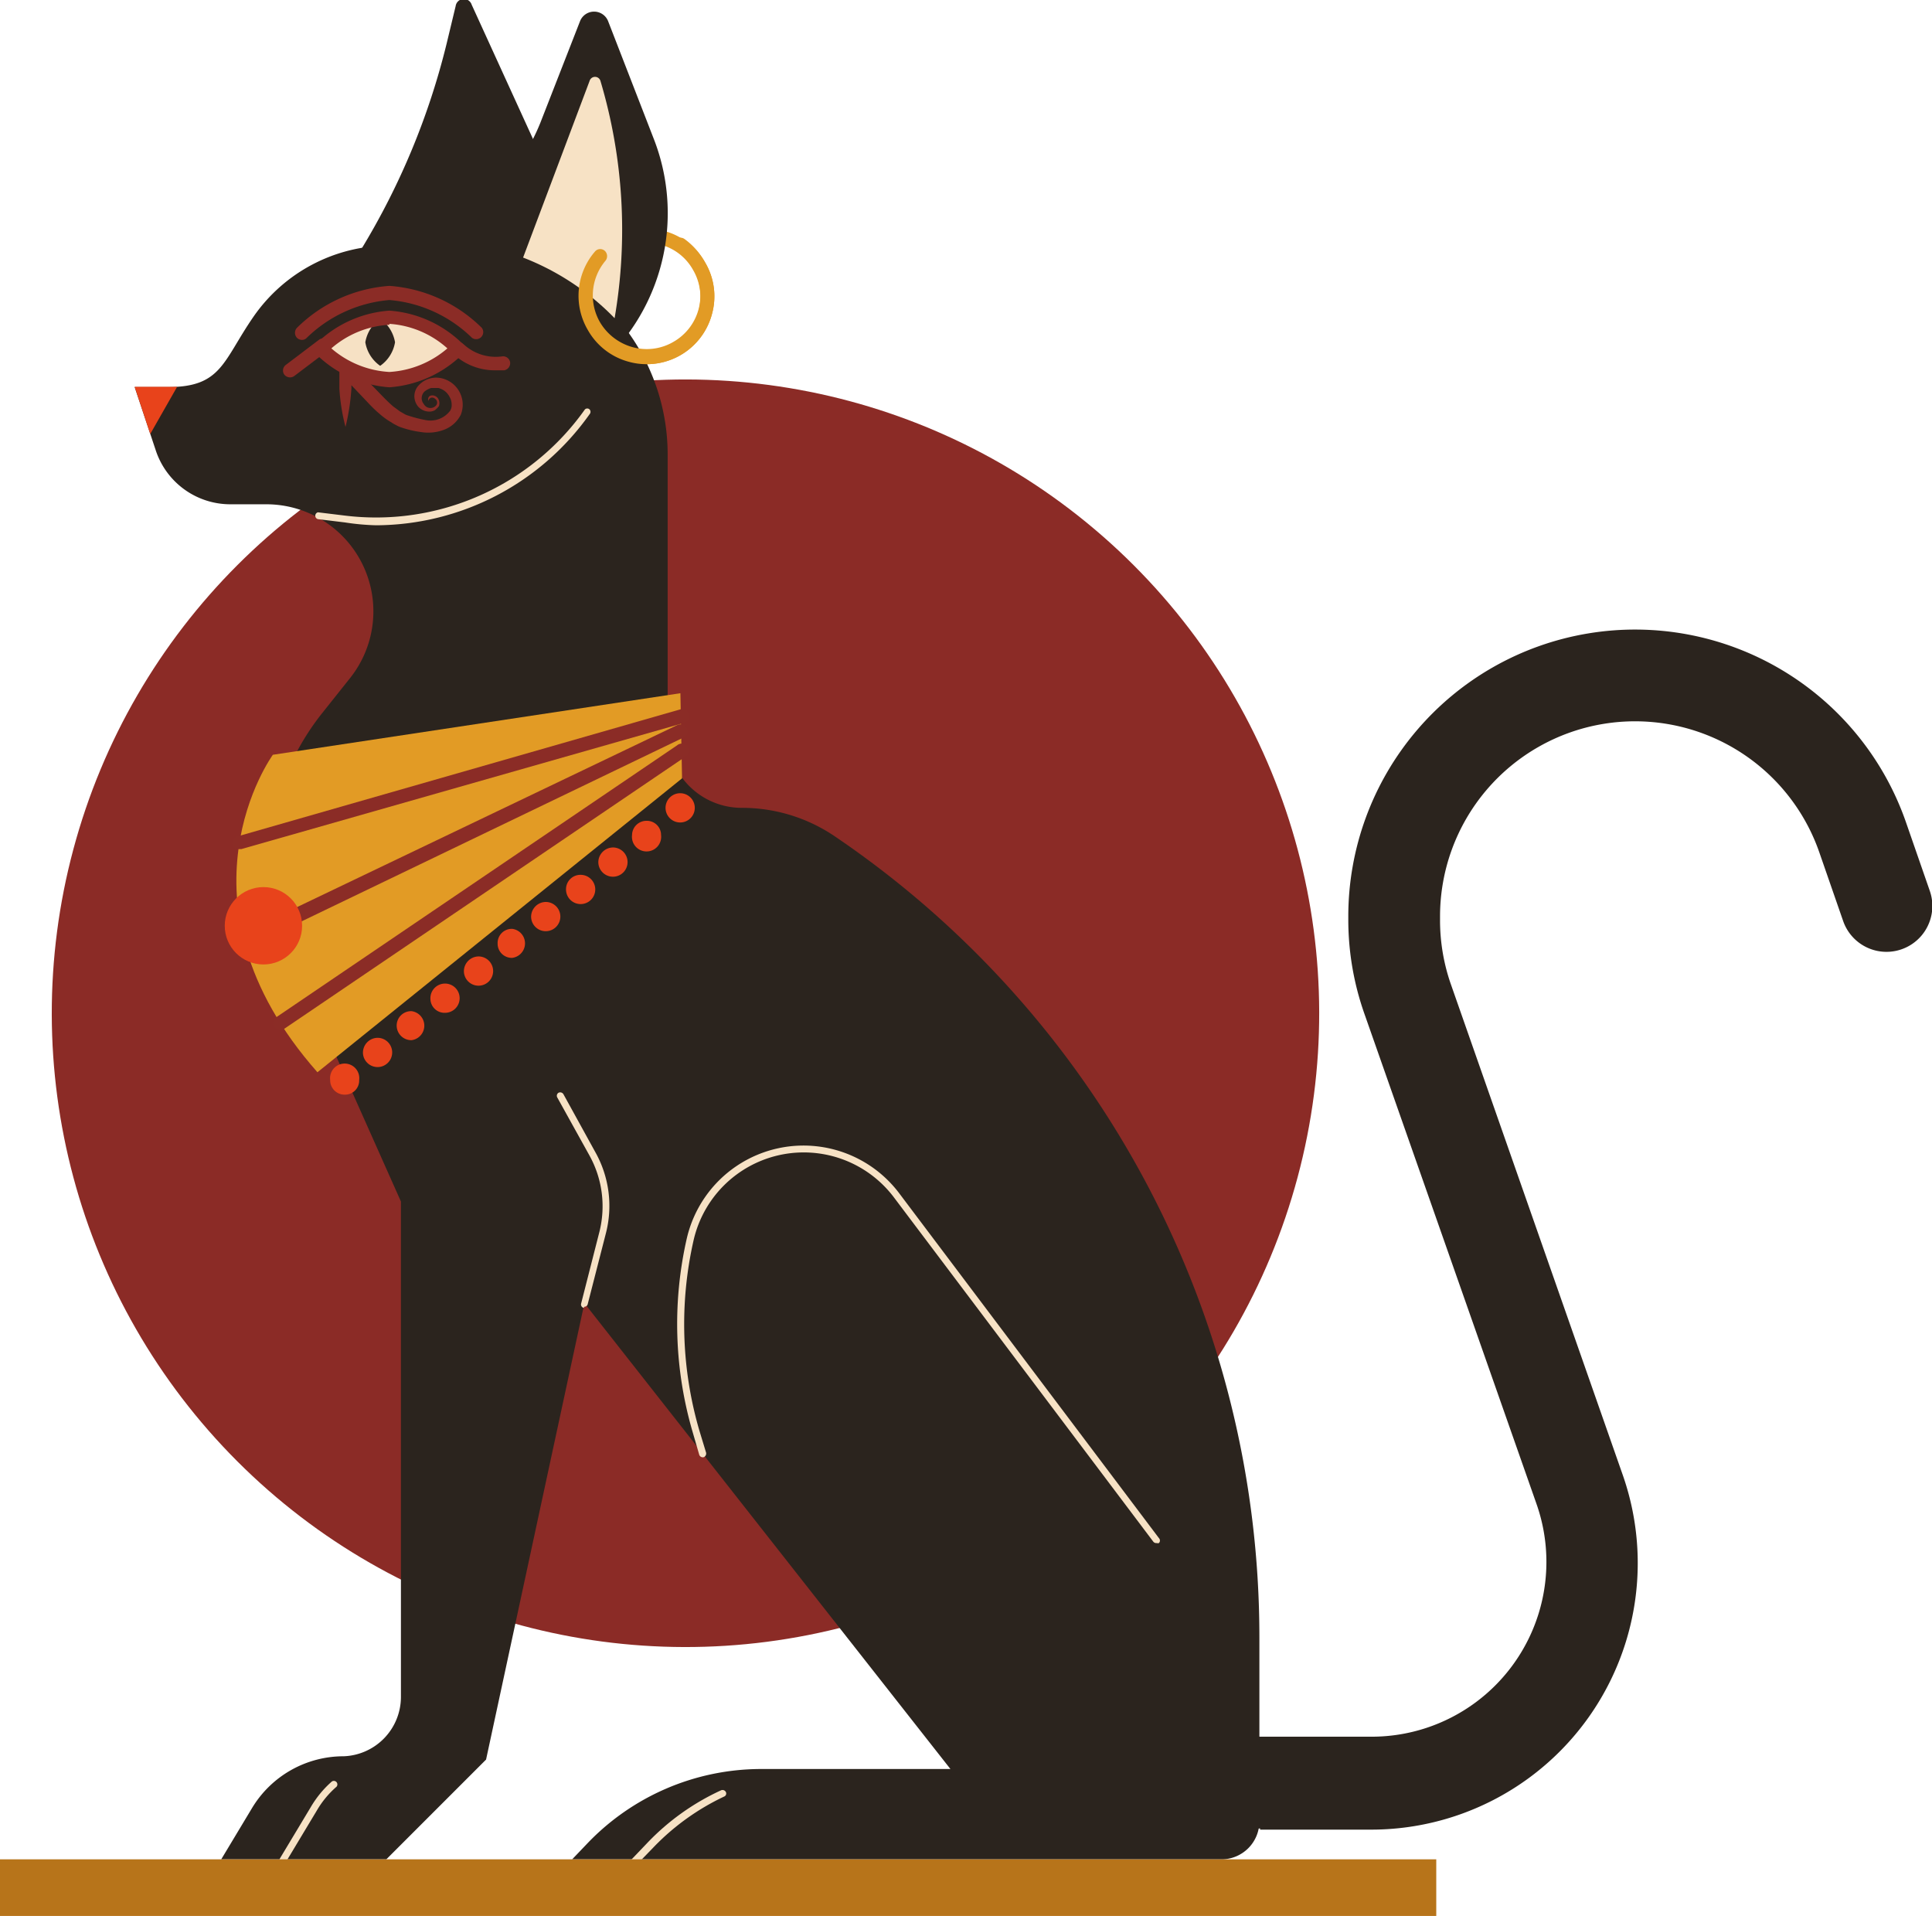 <svg xmlns="http://www.w3.org/2000/svg" viewBox="0 0 81.92 81.23"><defs><style>.cls-1{fill:#8b2b26;}.cls-2{fill:#e29b25;}.cls-3{fill:#2b241e;}.cls-4{fill:#f7e2c5;}.cls-5{fill:#8b2c26;}.cls-6{fill:#e8431b;}.cls-7{fill:#f6e1c4;}.cls-8{fill:#b7741a;}</style></defs><title>Asset 4</title><g id="Layer_2" data-name="Layer 2"><g id="Layer_1-2" data-name="Layer 1"><circle class="cls-1" cx="29.06" cy="42.96" r="26.87" transform="translate(-21.86 33.13) rotate(-45)"/><path class="cls-2" d="M26.67,15.34a2.87,2.87,0,0,1,1.49-5.55,2.86,2.86,0,0,1,1.74,1.34,2.82,2.82,0,0,1,.29,2.18,2.86,2.86,0,0,1-2.77,2.13A2.76,2.76,0,0,1,26.67,15.34Zm-.39-4.75A2.3,2.3,0,0,0,25.21,12a2.32,2.32,0,0,0,.23,1.73h0a2.32,2.32,0,0,0,1.39,1.06,2.24,2.24,0,0,0,1.73-.23,2.27,2.27,0,0,0,.83-3.11A2.23,2.23,0,0,0,28,10.37a2.06,2.06,0,0,0-.6-.08A2.28,2.28,0,0,0,26.28,10.59Z"/><path class="cls-3" d="M15.31,10.58h0a30.86,30.86,0,0,0,3.63-8.74L19.32.26A.35.35,0,0,1,20,.2l3.48,7.62-1.36,6.42Z"/><path class="cls-3" d="M7.13,16.41c2.28,0,2.32-1.11,3.63-3a7,7,0,0,1,5.72-3h2.94a8.88,8.88,0,0,1,6.68,3h0a8.88,8.88,0,0,1,2.21,5.87V31.11a3.14,3.14,0,0,0,3.14,3.14h0a7,7,0,0,1,3.95,1.21h0a41,41,0,0,1,18,33.95v7.82a1.61,1.61,0,0,1-1.61,1.6H24.26l.64-.67A10.2,10.2,0,0,1,32.23,75H40.3L24.78,55.25,20.61,74.6l-4.23,4.23h-7l1.31-2.18a4.53,4.53,0,0,1,3.88-2.19A2.52,2.52,0,0,0,17,71.94v-21l-3.36-7.54a10.59,10.59,0,0,1,0-13.14l1.21-1.52a4.54,4.54,0,0,0-3.56-7.36H9.77A3.33,3.33,0,0,1,6.6,19.08l-.89-2.67Z"/><path class="cls-4" d="M26.94,79a.16.16,0,0,0,.11,0l.65-.67a10.16,10.16,0,0,1,3-2.16.14.14,0,0,0,.08-.19.16.16,0,0,0-.2-.08,10.18,10.18,0,0,0-3.13,2.23l-.64.67a.14.14,0,0,0,0,.21A.14.14,0,0,0,26.94,79Z"/><path class="cls-4" d="M12,79a.17.17,0,0,0,.13-.07l1.31-2.18a4,4,0,0,1,.83-1,.15.15,0,0,0-.2-.22,4.42,4.42,0,0,0-.89,1.08l-1.31,2.18a.15.15,0,0,0,.06.2Z"/><path class="cls-3" d="M53.43,77.57h4.73a11.3,11.3,0,0,0,10.66-15L61.53,41.76A8.22,8.22,0,0,1,61.06,39v-.15a8.27,8.27,0,0,1,16.09-2.69l1,2.88a1.94,1.94,0,1,0,3.68-1.26l-1-2.88a12.16,12.16,0,0,0-23.66,3.95V39a12,12,0,0,0,.69,4l7.29,20.76a7.41,7.41,0,0,1-7,9.87H53.43a1.95,1.95,0,1,0,0,3.89Z"/><path class="cls-3" d="M17.32,10.48l1.59-.85a8.64,8.64,0,0,0,4-4.42L24.59.91a.64.64,0,0,1,1.2,0l1.94,5a8.65,8.65,0,0,1-1.95,9.24h0S24.32,11.45,17.32,10.48Z"/><path class="cls-4" d="M22.18,10.92,25,3.43a.24.24,0,0,1,.46,0h0a22.1,22.1,0,0,1,.6,10.06h0A10.87,10.87,0,0,0,22.18,10.92Z"/><path class="cls-4" d="M49.05,65.42a.14.14,0,0,0,.09,0,.15.15,0,0,0,0-.21L38.12,50.58a5.08,5.08,0,0,0-9,1.93,16.32,16.32,0,0,0,.26,8.24l.27.93a.16.16,0,0,0,.19.1.17.17,0,0,0,.1-.19l-.28-.92a16.08,16.08,0,0,1-.25-8.09,4.79,4.79,0,0,1,8.49-1.82l11,14.6A.16.16,0,0,0,49.05,65.42Z"/><path class="cls-2" d="M28.85,29.39,11.57,32S7.05,38.2,13.46,45.46L28.92,33Z"/><path class="cls-4" d="M15.94,22.27A11.14,11.14,0,0,0,25,17.56a.15.15,0,0,0,0-.2.14.14,0,0,0-.2,0,10.85,10.85,0,0,1-10.17,4.5l-1.15-.14a.15.15,0,0,0,0,.29l1.15.14A10.2,10.2,0,0,0,15.94,22.27Z"/><path class="cls-5" d="M10.15,36h.08L29,30.65a.3.3,0,0,0,.2-.37.29.29,0,0,0-.37-.2L10.07,35.46a.29.29,0,0,0-.2.37A.28.28,0,0,0,10.15,36Z"/><path class="cls-5" d="M11.89,43.67a.33.33,0,0,0,.16-.05l17-11.53a.3.3,0,1,0-.34-.49l-17,11.53a.29.29,0,0,0-.08.41A.29.29,0,0,0,11.89,43.67Z"/><path class="cls-5" d="M10.15,40.27a.31.31,0,0,0,.13,0l18.7-9a.29.29,0,0,0,.14-.39.3.3,0,0,0-.4-.14L10,39.7a.3.3,0,0,0-.14.4A.29.29,0,0,0,10.15,40.27Z"/><circle class="cls-6" cx="11.17" cy="39.25" r="1.64"/><path class="cls-6" d="M28.22,34.25a.62.62,0,0,0,1.24,0,.62.62,0,0,0-1.24,0Z"/><path class="cls-6" d="M26.8,35.4a.62.62,0,1,0,1.23,0,.6.6,0,0,0-.62-.6A.61.61,0,0,0,26.8,35.4Z"/><path class="cls-6" d="M25.37,36.56a.62.62,0,1,0,.61-.63A.63.63,0,0,0,25.37,36.56Z"/><path class="cls-6" d="M24,37.71a.62.62,0,1,0,.61-.62A.61.61,0,0,0,24,37.71Z"/><path class="cls-6" d="M22.52,38.87a.62.62,0,1,0,.61-.63A.63.63,0,0,0,22.52,38.87Z"/><path class="cls-6" d="M21.1,40a.6.6,0,0,0,.62.61.62.62,0,0,0,0-1.23A.6.6,0,0,0,21.1,40Z"/><path class="cls-6" d="M19.67,41.18a.62.62,0,1,0,.61-.63A.63.63,0,0,0,19.67,41.18Z"/><path class="cls-6" d="M18.25,42.34a.6.6,0,0,0,.62.6.62.62,0,1,0-.62-.6Z"/><path class="cls-6" d="M16.82,43.49a.62.62,0,0,0,.63.61.62.62,0,0,0,0-1.23A.61.61,0,0,0,16.82,43.49Z"/><path class="cls-6" d="M15.39,44.65A.62.62,0,1,0,16,44,.63.63,0,0,0,15.39,44.65Z"/><path class="cls-6" d="M14,45.8a.61.61,0,0,0,.63.61.6.6,0,0,0,.6-.62.62.62,0,1,0-1.23,0Z"/><path class="cls-2" d="M27.42,15.44a2.86,2.86,0,0,0,2.77-2.13,2.82,2.82,0,0,0-.29-2.18,3,3,0,0,0-.88-1,.3.3,0,0,0-.42.08.29.29,0,0,0,.09.41,2.32,2.32,0,0,1,.7.76,2.27,2.27,0,0,1-.83,3.11,2.24,2.24,0,0,1-1.73.23,2.32,2.32,0,0,1-1.39-1.06,2.28,2.28,0,0,1,.22-2.59.31.31,0,0,0,0-.42.29.29,0,0,0-.42,0A2.87,2.87,0,0,0,24.93,14a2.83,2.83,0,0,0,1.74,1.34A2.76,2.76,0,0,0,27.42,15.44Z"/><path class="cls-6" d="M7.51,16.4l-1.14,2-.66-2h1.8Z"/><path class="cls-7" d="M19.42,14.76a4.7,4.7,0,0,1-2.91,1.32,4.66,4.66,0,0,1-2.9-1.32,4.65,4.65,0,0,1,2.9-1.33A4.69,4.69,0,0,1,19.42,14.76Z"/><path class="cls-5" d="M12.8,14.41a.27.27,0,0,0,.21-.09,5.71,5.71,0,0,1,3.5-1.6,5.68,5.68,0,0,1,3.5,1.6.3.3,0,0,0,.42-.42,6.2,6.2,0,0,0-3.92-1.78,6.2,6.2,0,0,0-3.92,1.78.31.31,0,0,0,0,.42A.3.3,0,0,0,12.8,14.41Z"/><path class="cls-3" d="M16.75,14.51a1.52,1.52,0,0,1-.63,1,1.52,1.52,0,0,1-.63-1,1.55,1.55,0,0,1,.63-1A1.55,1.55,0,0,1,16.75,14.51Z"/><path class="cls-5" d="M18.17,17a.16.16,0,0,1,.12-.14.18.18,0,0,1,.16.05.19.19,0,0,1,.05.27.32.32,0,0,1-.53-.05A.39.39,0,0,1,18,16.6a.85.85,0,0,1,.28-.15l.16,0,.15,0a.73.73,0,0,1,.48.39.61.61,0,0,1,.08.3.45.45,0,0,1-.06.27A1.05,1.05,0,0,1,18,17.8a5.42,5.42,0,0,1-.72-.19.52.52,0,0,1-.15-.07l-.16-.09-.3-.22c-.37-.32-.74-.75-1.13-1.12l-.57-.58a.39.39,0,0,0-.33-.09.35.35,0,0,0-.25.22c0,.16,0,.12,0,.15v.25l0,.41a8.38,8.38,0,0,0,.26,1.63,9.19,9.19,0,0,0,.25-1.63l0-.41v-.25s0-.08,0,0a.26.26,0,0,1-.18.16.27.27,0,0,1-.23-.07l.56.59.56.59a5.8,5.8,0,0,0,.62.58,3,3,0,0,0,.37.25,1.18,1.18,0,0,0,.19.11,1.07,1.07,0,0,0,.22.1,4.29,4.29,0,0,0,.86.2,1.87,1.87,0,0,0,.93-.09,1.31,1.31,0,0,0,.74-.65,1.15,1.15,0,0,0-.85-1.55,1,1,0,0,0-.91.28.68.68,0,0,0-.21.47.7.7,0,0,0,.17.47.65.65,0,0,0,.45.2.46.46,0,0,0,.25-.06.91.91,0,0,0,.17-.17.37.37,0,0,0,0-.25.29.29,0,0,0-.16-.18.26.26,0,0,0-.23,0A.17.17,0,0,0,18.17,17Z"/><path class="cls-5" d="M13.39,15l-.2-.2.2-.21a4.92,4.92,0,0,1,3.12-1.42,4.92,4.92,0,0,1,3.12,1.42l.2.21-.2.2a4.92,4.92,0,0,1-3.12,1.42A4.92,4.92,0,0,1,13.39,15Zm3.12-1.23a4.08,4.08,0,0,0-2.46,1,4.11,4.11,0,0,0,2.46,1,4.14,4.14,0,0,0,2.46-1A4.08,4.08,0,0,0,16.51,13.73Z"/><path class="cls-5" d="M21,15.7l.38,0a.31.31,0,0,0,.25-.34.3.3,0,0,0-.34-.25,2,2,0,0,1-1.57-.46l-.12-.1a.3.3,0,0,0-.39.45l.12.1A2.56,2.56,0,0,0,21,15.7Z"/><path class="cls-5" d="M12.3,16a.3.3,0,0,0,.18-.06l1.4-1.06a.29.29,0,0,0,.06-.41.29.29,0,0,0-.42-.06l-1.4,1.06a.3.3,0,0,0-.06.42A.32.32,0,0,0,12.3,16Z"/><path class="cls-4" d="M24.78,55.4a.14.14,0,0,0,.14-.11l.77-3a4.65,4.65,0,0,0-.44-3.43l-1.36-2.47a.16.16,0,0,0-.21-.06.15.15,0,0,0-.05.2L25,49a4.44,4.44,0,0,1,.42,3.21l-.78,3.06a.15.15,0,0,0,.11.18Z"/><rect class="cls-8" y="78.83" width="60.9" height="2.4" transform="translate(60.9 160.06) rotate(-180)"/></g></g></svg>
